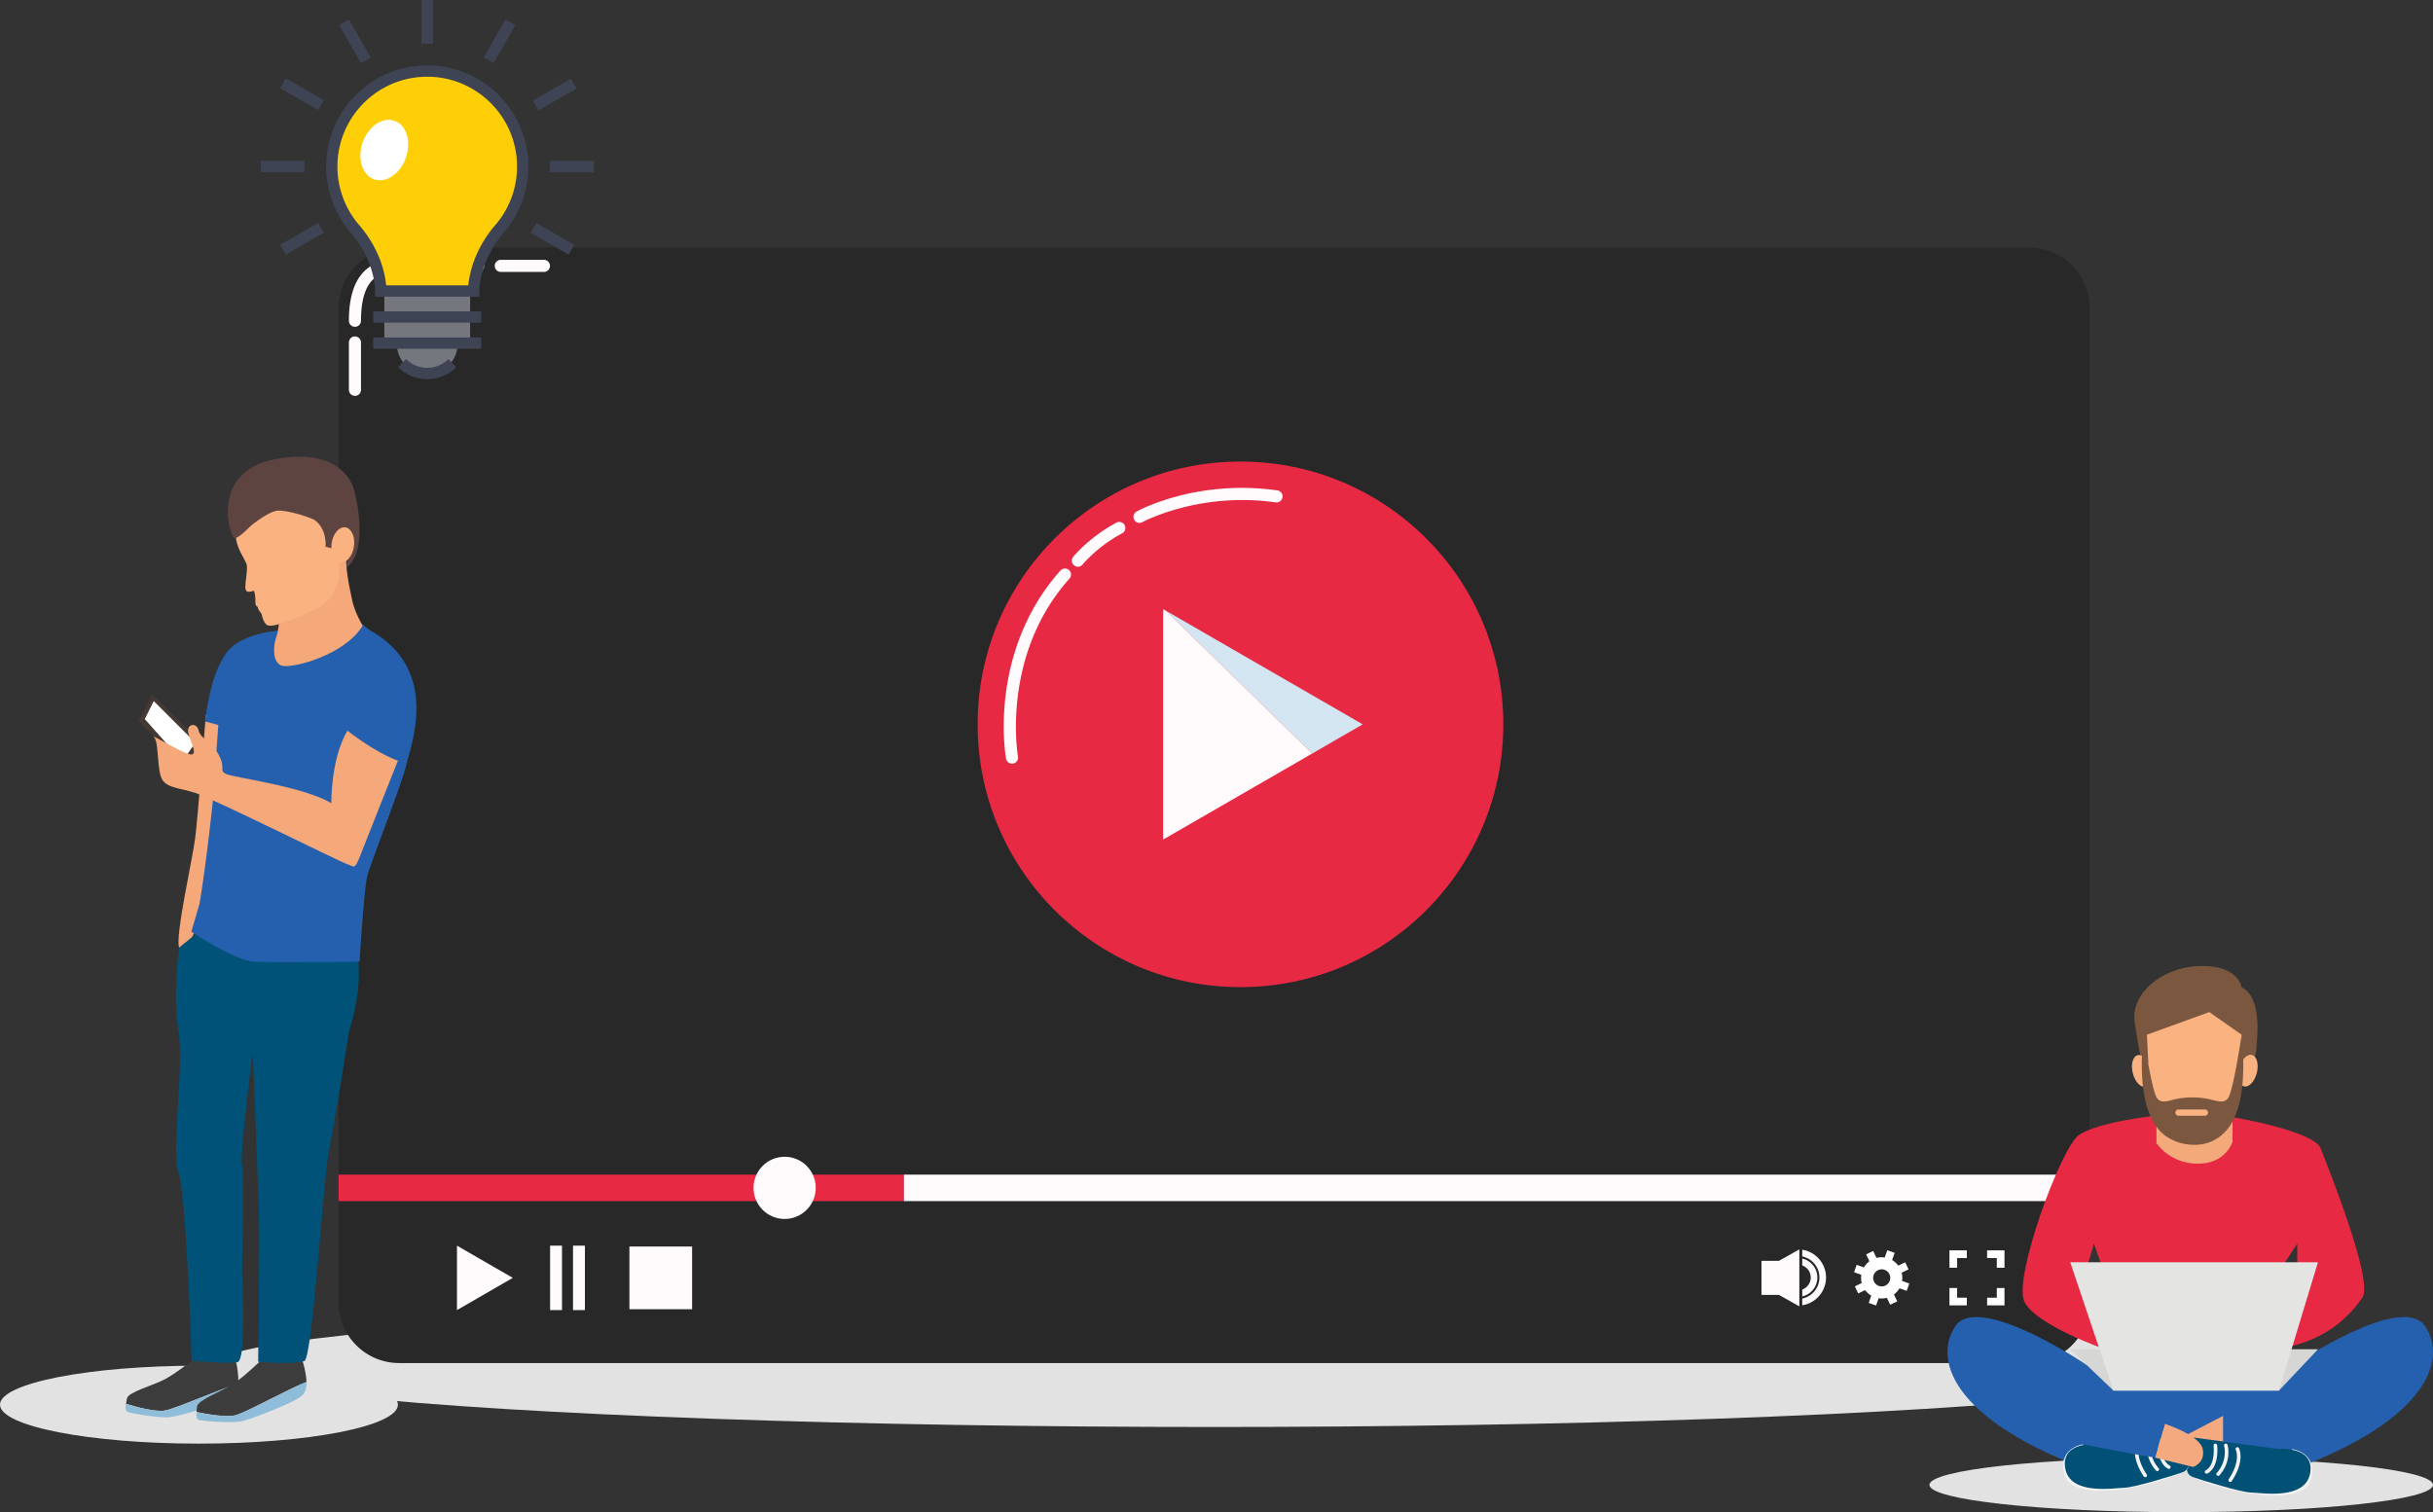 <svg xmlns="http://www.w3.org/2000/svg" viewBox="0 0 4689.09 2915.06"><rect x="0" y="0" width="4689.09" height="2915.06" fill="#333333" stroke="none"/><defs><style>.cls-1{fill:#e2e2e2;}.cls-2{fill:#282828;}.cls-3{fill:#e82944;}.cls-4{fill:#fffbfd;}.cls-5{fill:#fff;}.cls-6{fill:#d3e5f1;}.cls-7{fill:#2460ad;}.cls-8{fill:#f3a97a;}.cls-9{fill:#7b573f;}.cls-10{fill:#d6d6d4;}.cls-11{fill:#e4e4e3;}.cls-12{fill:#fab281;}.cls-13{fill:#f5a97e;}.cls-14{fill:#f3f3f3;}.cls-15{fill:#015075;}.cls-16{fill:#443933;}.cls-17{fill:#3c3c3c;}.cls-18{fill:#8fbcd9;}.cls-19{fill:#f5a879;}.cls-20{fill:#005278;}.cls-21{fill:#5e4440;}.cls-22{fill:#75777f;}.cls-23{fill:#fecf07;}.cls-24{fill:#3f4455;}</style></defs><title>gen-ideas</title><g id="Capa_2" data-name="Capa 2"><g id="Layer_1" data-name="Layer 1"><ellipse id="_Trazado_" data-name="&lt;Trazado&gt;" class="cls-1" cx="383.45" cy="2707.8" rx="383.45" ry="75.12"/><ellipse id="_Trazado_2" data-name="&lt;Trazado&gt;" class="cls-1" cx="4203.83" cy="2862.48" rx="485.26" ry="52.58"/><ellipse id="_Trazado_3" data-name="&lt;Trazado&gt;" class="cls-1" cx="2339.97" cy="2632.68" rx="1930.52" ry="118.18"/><g id="_Grupo_" data-name="&lt;Grupo&gt;"><g id="_Grupo_2" data-name="&lt;Grupo&gt;"><path id="_Trazado_4" data-name="&lt;Trazado&gt;" class="cls-2" d="M4027.38,593.93a116.62,116.62,0,0,0-116.62-116.62H769.18A116.63,116.63,0,0,0,652.55,593.93V2315.4H4027.38Z"/><path id="_Trazado_5" data-name="&lt;Trazado&gt;" class="cls-2" d="M652.55,2315.4v195.55a116.63,116.63,0,0,0,116.63,116.63H3910.75a116.62,116.62,0,0,0,116.62-116.63V2315.4Z"/></g><circle id="_Trazado_6" data-name="&lt;Trazado&gt;" class="cls-3" cx="2390.74" cy="1396.35" r="506.59"/><g id="_Grupo_3" data-name="&lt;Grupo&gt;"><rect id="_Trazado_7" data-name="&lt;Trazado&gt;" class="cls-3" x="652.55" y="2264.38" width="1089.52" height="51.02"/><rect id="_Trazado_8" data-name="&lt;Trazado&gt;" class="cls-4" x="1742.07" y="2264.38" width="2285.31" height="51.02"/></g><circle id="_Trazado_9" data-name="&lt;Trazado&gt;" class="cls-4" cx="1512.25" cy="2289.89" r="59.95"/><polygon id="_Trazado_10" data-name="&lt;Trazado&gt;" class="cls-4" points="880.73 2463.4 880.73 2401.3 934.51 2432.35 988.29 2463.4 934.51 2494.45 880.73 2525.5 880.73 2463.4"/><g id="_Grupo_4" data-name="&lt;Grupo&gt;"><rect id="_Rectángulo_" data-name="&lt;Rectángulo&gt;" class="cls-4" x="1104.38" y="2401.3" width="22.92" height="124.2"/><rect id="_Rectángulo_2" data-name="&lt;Rectángulo&gt;" class="cls-4" x="1060.2" y="2401.3" width="22.92" height="124.2"/></g><rect id="_Rectángulo_3" data-name="&lt;Rectángulo&gt;" class="cls-4" x="1213.07" y="2402.98" width="120.84" height="120.84"/><g id="_Grupo_5" data-name="&lt;Grupo&gt;"><polygon id="_Trazado_11" data-name="&lt;Trazado&gt;" class="cls-4" points="3428.55 2430.53 3394.89 2430.53 3394.89 2496.26 3428.55 2496.26 3467.83 2518.3 3467.83 2408.49 3428.55 2430.53"/><g id="_Grupo_6" data-name="&lt;Grupo&gt;"><path id="_Trazado_12" data-name="&lt;Trazado&gt;" class="cls-4" d="M3519.31,2462.68a54.26,54.26,0,0,0-45.87-53.54v12.94a41.44,41.44,0,0,1,0,81.2v12.94A54.26,54.26,0,0,0,3519.31,2462.68Z"/><path id="_Trazado_13" data-name="&lt;Trazado&gt;" class="cls-4" d="M3502.58,2462.68a37.49,37.49,0,0,0-29.14-36.49v13.25a24.66,24.66,0,0,1,0,46.47v13.25A37.49,37.49,0,0,0,3502.58,2462.68Z"/></g></g><path id="_Trazado_compuesto_" data-name="&lt;Trazado compuesto&gt;" class="cls-5" d="M3574.79,2479.74l6.51,13.6,13.32-6.34a39.87,39.87,0,0,0,11.86,10.64l-4.95,14,14.21,5,4.94-14a39.62,39.62,0,0,0,15.91-.8l6.37,13.34,13.59-6.49-6.33-13.33a40.55,40.55,0,0,0,10.62-11.86l13.95,4.94,5-14.21-14-4.94a39.85,39.85,0,0,0-.78-15.91l13.32-6.4-6.48-13.59-13.36,6.35a39.53,39.53,0,0,0-11.85-10.63l4.95-14-14.21-5-4.94,14a39.14,39.14,0,0,0-15.9.8l-6.36-13.34-13.62,6.48,6.35,13.36a38.88,38.88,0,0,0-10.61,11.86l-14-5-5,14.2,14,5a39.34,39.34,0,0,0,.78,15.91Zm36.32-21.84a16.45,16.45,0,1,1,10,21A16.43,16.43,0,0,1,3611.11,2457.9Z"/><g id="_Grupo_7" data-name="&lt;Grupo&gt;"><polygon id="_Trazado_14" data-name="&lt;Trazado&gt;" class="cls-5" points="3771.95 2425.16 3790.65 2425.16 3790.65 2410.37 3757.16 2410.37 3757.16 2443.86 3771.95 2443.86 3771.95 2425.16"/><polygon id="_Trazado_15" data-name="&lt;Trazado&gt;" class="cls-5" points="3848.42 2425.16 3848.42 2443.86 3863.21 2443.86 3863.21 2410.37 3829.72 2410.37 3829.72 2425.16 3848.42 2425.16"/><polygon id="_Trazado_16" data-name="&lt;Trazado&gt;" class="cls-5" points="3771.95 2501.63 3771.95 2482.93 3757.16 2482.93 3757.16 2516.42 3790.65 2516.42 3790.65 2501.63 3771.95 2501.63"/><polygon id="_Trazado_17" data-name="&lt;Trazado&gt;" class="cls-5" points="3848.42 2501.63 3829.72 2501.63 3829.72 2516.42 3863.21 2516.42 3863.21 2482.93 3848.42 2482.93 3848.42 2501.63"/></g><g id="_Grupo_8" data-name="&lt;Grupo&gt;"><polygon id="_Trazado_18" data-name="&lt;Trazado&gt;" class="cls-6" points="2434.04 1285.3 2246.97 1177.3 2528.97 1452.59 2626.38 1396.35 2434.04 1285.3"/><polygon id="_Trazado_19" data-name="&lt;Trazado&gt;" class="cls-4" points="2241.69 1174.26 2241.69 1396.35 2241.69 1618.45 2434.04 1507.4 2528.97 1452.59 2246.97 1177.3 2241.69 1174.26"/></g><path id="_Trazado_20" data-name="&lt;Trazado&gt;" class="cls-4" d="M1950.44,1472.14a11.66,11.66,0,0,1-11.45-9.57c-.38-2.1-9.24-52.21-.86-122.13,7.75-64.6,32.41-158.82,105.9-240.82a11.66,11.66,0,0,1,17.36,15.56c-133,148.4-99.82,341.29-99.47,343.22a11.68,11.68,0,0,1-11.48,13.74Z"/><path id="_Trazado_21" data-name="&lt;Trazado&gt;" class="cls-4" d="M2077.37,1092.47a11.65,11.65,0,0,1-9-19c1.26-1.55,31.4-38.23,83.37-66a11.66,11.66,0,1,1,11,20.57c-47.62,25.4-76,59.76-76.26,60.1A11.65,11.65,0,0,1,2077.37,1092.47Z"/><path id="_Trazado_22" data-name="&lt;Trazado&gt;" class="cls-4" d="M2196.14,1008a11.66,11.66,0,0,1-5.65-21.86c4.67-2.58,116.11-62.91,271.61-40.74a11.66,11.66,0,0,1-3.29,23.08c-147.42-21-256,37.48-257.06,38.08A11.62,11.62,0,0,1,2196.14,1008Z"/><path id="_Trazado_23" data-name="&lt;Trazado&gt;" class="cls-4" d="M684.09,763.15a11.66,11.66,0,0,1-11.66-11.66V659.88a11.66,11.66,0,0,1,23.31,0v91.61A11.66,11.66,0,0,1,684.09,763.15Z"/><path id="_Trazado_24" data-name="&lt;Trazado&gt;" class="cls-4" d="M684.09,630a11.66,11.66,0,0,1-11.66-11.66c0-97.06,48.45-117.43,89.1-117.43H921.14a11.66,11.66,0,1,1,0,23.31H761.53c-28.24,0-65.79,9.76-65.79,94.12A11.66,11.66,0,0,1,684.09,630Z"/><path id="_Trazado_25" data-name="&lt;Trazado&gt;" class="cls-4" d="M1048.64,524.21H965.53a11.66,11.66,0,1,1,0-23.31h83.11a11.66,11.66,0,0,1,0,23.31Z"/></g><g id="_Grupo_9" data-name="&lt;Grupo&gt;"><path id="_Trazado_26" data-name="&lt;Trazado&gt;" class="cls-7" d="M4421.08,2631s208.58-140.9,253-74.16,2.12,191.68-296.46,290.67l-149-31.59h-13V2653.21Z"/><path id="_Trazado_27" data-name="&lt;Trazado&gt;" class="cls-7" d="M4021.26,2631s-208.58-140.9-253-74.16-2.12,191.68,296.46,290.67l149-31.59h13V2653.21Z"/><path id="_Trazado_28" data-name="&lt;Trazado&gt;" class="cls-3" d="M4298.41,2152.7s160.94,26.52,174.34,61.29,101.93,254.71,80.47,286.9-72.42,90.35-174.34,100.16l-8-89.43,56.65-67.26v-47.13l-94.2,143.89H4086.52l-51-143.89-13.41,47.13,53.64,112.47L4057,2601s-134.11-46.52-155.57-92.12,69.74-294.72,104.61-320.37,152.89-38.46,152.89-38.46Z"/><path id="_Trazado_29" data-name="&lt;Trazado&gt;" class="cls-8" d="M4302.71,2127.4v73.73s-12.29,42.13-66.71,42.13-79.87-39.5-79.87-39.5V2102Z"/><path id="_Trazado_30" data-name="&lt;Trazado&gt;" class="cls-9" d="M4307.09,2087.91l21.94-8.77s19.31-43.1,19.31-53.59,14.92-102.65-28.09-122c0,0-5.27-43.89-81.62-41.25S4107,1918.51,4114,1968.54s19.32,112.35,23.7,112.35S4307.09,2087.91,4307.09,2087.91Z"/><polygon id="_Trazado_31" data-name="&lt;Trazado&gt;" class="cls-10" points="4354.74 2680.6 4392.29 2680.6 4467.4 2601.05 3989.96 2601.05 4073.11 2680.6 4354.74 2680.6"/><polygon id="_Trazado_32" data-name="&lt;Trazado&gt;" class="cls-11" points="4227.39 2680.6 4392.29 2680.6 4467.4 2433.28 3989.96 2433.28 4073.11 2680.6 4227.39 2680.6"/><path id="_Trazado_33" data-name="&lt;Trazado&gt;" class="cls-12" d="M4320.26,2091.61s-2.63,106-85.14,106-92.16-99.18-92.16-99.18l-5.26-103.79L4257.94,1951l62.32,43.66Z"/><ellipse id="_Trazado_34" data-name="&lt;Trazado&gt;" class="cls-12" cx="4332.77" cy="2064.17" rx="31.23" ry="17.58" transform="translate(1277.58 5765.46) rotate(-75.94)"/><ellipse id="_Trazado_35" data-name="&lt;Trazado&gt;" class="cls-12" cx="4127.57" cy="2064.17" rx="17.58" ry="31.23" transform="translate(-377.87 1064.84) rotate(-14.06)"/><path id="_Trazado_36" data-name="&lt;Trazado&gt;" class="cls-9" d="M4150.49,2163.28c-17.34-29.73-28.27-81-19.51-168.63,0,0,15.55,105.56,25.78,121.54,5.45,8.52,13.82,8,24.8,5.57,40-11.77,74-3.75,82.92-1.19,13.57,3.19,23.72,5.45,30-4.37,10.23-16,25.77-121.54,25.77-121.54,8,80,0,129.61-14.12,160.16h0s-19.28,52.07-76.72,52.07c-18.2,0-32.78-4.38-44.22-10.36a75.25,75.25,0,0,1-27.92-23.07,63.54,63.54,0,0,1-6.78-10.17Z"/><path id="_Trazado_37" data-name="&lt;Trazado&gt;" class="cls-12" d="M4192.57,2144.83a6,6,0,0,0,6,6h50.92a6,6,0,0,0,6-6h0a6,6,0,0,0-6-6h-50.92a6,6,0,0,0-6,6Z"/><polygon id="_Trazado_38" data-name="&lt;Trazado&gt;" class="cls-13" points="4284.5 2729.44 4284.5 2788.73 4219.91 2827.91 4176.5 2785.56 4284.5 2729.44"/><g id="_Grupo_10" data-name="&lt;Grupo&gt;"><path id="_Trazado_39" data-name="&lt;Trazado&gt;" class="cls-14" d="M4404.14,2811.9l13.77-18.4s51.46,7.06,35.26,59.91-161.51,24.26-226.5-5.91S4404.14,2811.9,4404.14,2811.9Z"/><path id="_Trazado_40" data-name="&lt;Trazado&gt;" class="cls-15" d="M4215.68,2825.22s-5.55,16.46,11,22.28,91.71,29.26,111.83,29.72,105,15.28,113.89-37.66-62-46.38-62-46.38l-163-22Z"/><path id="_Trazado_41" data-name="&lt;Trazado&gt;" class="cls-14" d="M4252.74,2840.89a3.43,3.43,0,0,0,1.64-.42c23.31-12.58,18.93-52.79,18.73-54.5a3.45,3.45,0,0,0-6.86.79h0c0,.37,4,37.27-15.15,47.63a3.45,3.45,0,0,0,1.64,6.49Z"/><path id="_Trazado_42" data-name="&lt;Trazado&gt;" class="cls-14" d="M4275,2845.12a3.44,3.44,0,0,0,2.59-1.17c24.27-27.58,15.91-57.3,15.54-58.55a3.45,3.45,0,0,0-6.63,1.94,52,52,0,0,1,1.17,16.78,59.73,59.73,0,0,1-15.27,35.27,3.45,3.45,0,0,0,2.59,5.73Z"/><path id="_Trazado_43" data-name="&lt;Trazado&gt;" class="cls-14" d="M4298.26,2856.86a3.46,3.46,0,0,0,2.87-1.53c26.25-39.28,14.46-62.78,13.95-63.76a3.45,3.45,0,0,0-6.12,3.18c.07.14,2.59,5.35,2.25,14.74-.33,8.85-3.34,23.32-15.81,42a3.45,3.45,0,0,0,2.87,5.37Z"/></g><g id="_Grupo_11" data-name="&lt;Grupo&gt;"><path id="_Trazado_44" data-name="&lt;Trazado&gt;" class="cls-14" d="M4028.58,2802.65l-13.77-18.4s-51.46,7.06-35.26,59.91,161.51,24.26,226.5-5.92S4028.58,2802.65,4028.58,2802.65Z"/><path id="_Trazado_45" data-name="&lt;Trazado&gt;" class="cls-15" d="M4217,2816s5.55,16.45-11,22.28-91.71,29.26-111.83,29.72-105,15.28-113.89-37.66,62-46.38,62-46.38l163-22Z"/><path id="_Trazado_46" data-name="&lt;Trazado&gt;" class="cls-14" d="M4180,2831.63a3.46,3.46,0,0,1-1.64-.41c-23.3-12.58-18.93-52.8-18.73-54.5a3.45,3.45,0,0,1,6.86.79h0c0,.37-4,37.27,15.15,47.63a3.45,3.45,0,0,1-1.64,6.49Z"/><path id="_Trazado_47" data-name="&lt;Trazado&gt;" class="cls-14" d="M4157.75,2835.87a3.44,3.44,0,0,1-2.59-1.17c-24.27-27.58-15.91-57.3-15.54-58.55a3.45,3.45,0,0,1,6.63,1.94,52.08,52.08,0,0,0-1.17,16.79,59.74,59.74,0,0,0,15.27,35.27,3.45,3.45,0,0,1-2.59,5.73Z"/><path id="_Trazado_48" data-name="&lt;Trazado&gt;" class="cls-14" d="M4134.46,2847.61a3.45,3.45,0,0,1-2.87-1.54c-26.25-39.28-14.47-62.78-14-63.76a3.45,3.45,0,0,1,6.13,3.19c-.07.14-2.59,5.35-2.25,14.74.33,8.85,3.34,23.33,15.81,42a3.45,3.45,0,0,1-2.87,5.37Z"/></g><path id="_Trazado_49" data-name="&lt;Trazado&gt;" class="cls-13" d="M4172.27,2744.84l-19.06,65.07,73.46,18s24-7.41,18.66-34.41S4172.27,2744.84,4172.27,2744.84Z"/><path id="_Trazado_50" data-name="&lt;Trazado&gt;" class="cls-7" d="M4172.27,2744.84l-19.06,65.07s-138.7-22.33-187.4-38.69,68.82-71.42,68.82-71.42Z"/></g><g id="_Grupo_12" data-name="&lt;Grupo&gt;"><polygon id="_Trazado_51" data-name="&lt;Trazado&gt;" class="cls-16" points="353.32 1482.9 267.49 1389.39 293.4 1338.11 399.41 1442.6 384.16 1486.83 353.32 1482.9"/><polygon id="_Trazado_52" data-name="&lt;Trazado&gt;" class="cls-5" points="279.03 1386.19 351.46 1467.6 376.47 1431.7 296.34 1351.57 279.03 1386.19"/><g id="_Grupo_13" data-name="&lt;Grupo&gt;"><path id="_Trazado_53" data-name="&lt;Trazado&gt;" class="cls-17" d="M318.08,2719.06c22.5-4.18,111.42-43.83,141.07-51.09.55-8.29,0-19.1-2.27-33.39-9.17-58.92-77.91-18.87-77.91-18.87s-36.28,29.49-59.6,42.3-72.43,25.21-74.65,37.86c-.64,3.66-1.37,7.13-1.92,10.3C260.14,2711.5,299.41,2722.53,318.08,2719.06Z"/><path id="_Trazado_54" data-name="&lt;Trazado&gt;" class="cls-18" d="M318.08,2719.06c-18.67,3.47-57.95-7.55-75.27-12.89-1.34,7.78-1.55,13.67,3.52,15.74,7.12,2.91,62.43,12.34,81.77,9.93s92-24.19,105.82-31.36c10.45-5.43,23.5-6.65,25.24-32.51C429.5,2675.23,340.58,2714.88,318.08,2719.06Z"/></g><g id="_Grupo_14" data-name="&lt;Grupo&gt;"><path id="_Trazado_55" data-name="&lt;Trazado&gt;" class="cls-17" d="M454.84,2727.92c22-6.21,107-53.79,135.84-63.7-.2-8.3-1.78-19-5.3-33-14.49-57.85-79.3-11.71-79.3-11.71s-33.44,32.67-55.5,47.55-69.84,31.69-70.9,44.49c-.3,3.7-.72,7.23-1,10.43C396.45,2725.67,436.57,2733.07,454.84,2727.92Z"/><path id="_Trazado_56" data-name="&lt;Trazado&gt;" class="cls-18" d="M454.84,2727.92c-18.27,5.15-58.39-2.25-76.13-6-.63,7.87-.3,13.76,4.93,15.35,7.36,2.24,63.3,6.61,82.33,2.45s89.45-32.46,102.53-40.85c9.91-6.36,22.8-8.76,22.17-34.67C561.82,2674.14,476.87,2721.72,454.84,2727.92Z"/></g><path id="_Trazado_57" data-name="&lt;Trazado&gt;" class="cls-19" d="M408.48,1364.06l-11.85,15.61s-15.46,197.74-20.58,237-39.26,191.16-30.72,209.94,30.89-32.43,30.89-32.43l78.64-401.1Z"/><path id="_Trazado_58" data-name="&lt;Trazado&gt;" class="cls-20" d="M408.48,1775.4l-63.15,51.21s-13,92.17-1.36,160.44-15,235.54,0,273.09,25.52,363.08,25.52,363.08,69.24,6.27,88,2.85,9-176.48,9-176.48,5.12-191.16,0-204.82S487,2026.3,487,2026.3s10.24,249.19,11.95,308.93-1.43,290.13-1.43,290.13,71.46,5.72,89.15-1.75c15.79-6.67,36.88-356.45,47.12-404.34S673,1987,673,1987s34.14-97.29,10.24-170.68S408.48,1775.4,408.48,1775.4Z"/><path id="_Trazado_59" data-name="&lt;Trazado&gt;" class="cls-7" d="M711.76,1214.17l-14.94-11.71s-103.85,34-143.09,24.27l4-12.56s-67.83,0-107.08,29.86-52,117.75-55.46,146.76l25.6,6.83s-9.39,124.58-9.39,133.11c0,6.37-13.78,134.41-26.81,211.38l-15.86,54s85.33,57.17,122.87,58,201.37,0,201.37,0,8.53-138.23,14.51-163.83,66.55-176.63,75.09-214.17S850.85,1291,711.76,1214.17Z"/><path id="_Trazado_60" data-name="&lt;Trazado&gt;" class="cls-19" d="M538.27,1192.26s-.95,23.22-6.16,37-8.53,50.71,13.27,54.49,118.94-21,153.53-77.53c0,0-15.16-25.77-19.9-48s-16.11-73-10-93.35-1.37-101.1-20.35-102.68S538.27,1192.26,538.27,1192.26Z"/><path id="_Trazado_61" data-name="&lt;Trazado&gt;" class="cls-12" d="M654,1078.6s10.3,68.66-44.63,95-88.86,38-96.26,30.2-7.58-16.74-9-20.06-7.58-8.06-7.11-13.74c0,0-5.21-1.42-4.74-8.53s-1.42-20.85-2.84-22.27-16.59,8.05-16.59-7.11,5.69-37,1.9-46-20.38-33.17-19.9-51.65c0,0,12.32-87.66,96.67-88.14s102.36,12.79,107.57,31.75-4.74,98.18-4.74,98.18"/><path id="_Trazado_62" data-name="&lt;Trazado&gt;" class="cls-19" d="M669.62,1408.44s51.2,41,97.29,58c0,0-64.05,160.44-73.84,186s-11.5,17.07-23.44,13.65-259.44-126.88-293.57-137.69-59.74-9.1-66.56-33-4-65.5-12.57-74,57.71,33.07,71.84,33.07-6.35-32.43-6.35-46.08,17.07-15.36,20.48,0,25.92,22.19,39.25,47.79-.65,28.89,13.33,35.78,149.77,24,203.06,56.38C638.53,1548.4,637.19,1463.06,669.62,1408.44Z"/><path id="_Trazado_63" data-name="&lt;Trazado&gt;" class="cls-21" d="M681.38,941.11c-4.26-13.74-31.67-79.37-153.13-55.44-118.93,23.43-87.6,138.37-78.59,149.74,4.85,6.13,18.08-6.45,34.22-22.24,0,0,33.08-26.94,50.31-28.66s57.24,10.53,71.21,17.34h0c25.87,17.68,22,52,22,52l14.92,4s10.19-21,20.69-25.29,5,62.13,5,62.13C711.94,1058.74,685.64,954.86,681.38,941.11Z"/><ellipse id="_Trazado_64" data-name="&lt;Trazado&gt;" class="cls-12" cx="660.62" cy="1050.35" rx="34.16" ry="21.75" transform="translate(-475.04 1550.28) rotate(-81.59)"/></g><path class="cls-22" d="M764.88,661.44a58.52,58.52,0,1,0,117,0h24.18V561H740.7V661.44Z"/><path class="cls-23" d="M823.4,137c101.61,0,184,82.37,184,184A183.22,183.22,0,0,1,966,437.23C910.91,499.11,912.93,561,912.93,561H733.88s2-61.89-53.07-123.77A184,184,0,0,1,823.4,137Z"/><rect class="cls-24" x="719.27" y="650.55" width="208.27" height="21.79"/><path class="cls-24" d="M912.93,571.89H722.61l.37-11.25c0-.54.93-58.61-50.31-116.18A195.42,195.42,0,0,1,628.53,321c0-107.45,87.42-194.88,194.88-194.88S1018.28,213.51,1018.28,321a195.26,195.26,0,0,1-43.83,123.15c-51.55,57.91-50.64,116-50.63,116.56l.3,11.18ZM744.27,550.11H902.54c2-21.58,11.44-70.81,55.33-120.12a173.2,173.2,0,0,0,38.63-109c0-95.44-77.64-173.09-173.09-173.09S650.31,225.52,650.31,321a173.36,173.36,0,0,0,38.93,109.37C732.91,479.37,742.3,528.54,744.27,550.11Z"/><path class="cls-24" d="M823.4,730.86a78.93,78.93,0,0,1-56.18-23.27l15.4-15.4a57.67,57.67,0,0,0,81.56,0l15.4,15.4A78.93,78.93,0,0,1,823.4,730.86Z"/><rect class="cls-24" x="719.27" y="600.19" width="208.27" height="21.79"/><ellipse class="cls-5" cx="740.7" cy="289.28" rx="59.71" ry="44.18" transform="translate(225.16 894.7) rotate(-70.92)"/><rect class="cls-24" x="812.51" width="21.79" height="84.35"/><rect class="cls-24" x="673.12" y="37.35" width="21.78" height="84.36" transform="translate(51.89 352.68) rotate(-30)"/><rect class="cls-24" x="571.07" y="139.39" width="21.79" height="84.36" transform="translate(133.74 594.79) rotate(-60)"/><rect class="cls-24" x="502.44" y="310.07" width="84.35" height="21.79"/><rect class="cls-24" x="539.79" y="449.47" width="84.36" height="21.79" transform="translate(-152.21 352.65) rotate(-30)"/><rect class="cls-24" x="1053.95" y="418.19" width="21.79" height="84.36" transform="translate(133.73 1152.36) rotate(-60)"/><rect class="cls-24" x="920.62" y="68.64" width="84.36" height="21.78" transform="translate(412.37 873.47) rotate(-59.99)"/><rect class="cls-24" x="1022.66" y="170.68" width="84.36" height="21.79" transform="matrix(0.87, -0.5, 0.5, 0.87, 51.88, 556.76)"/><rect class="cls-24" x="1060.01" y="310.07" width="84.36" height="21.79"/></g></g></svg>